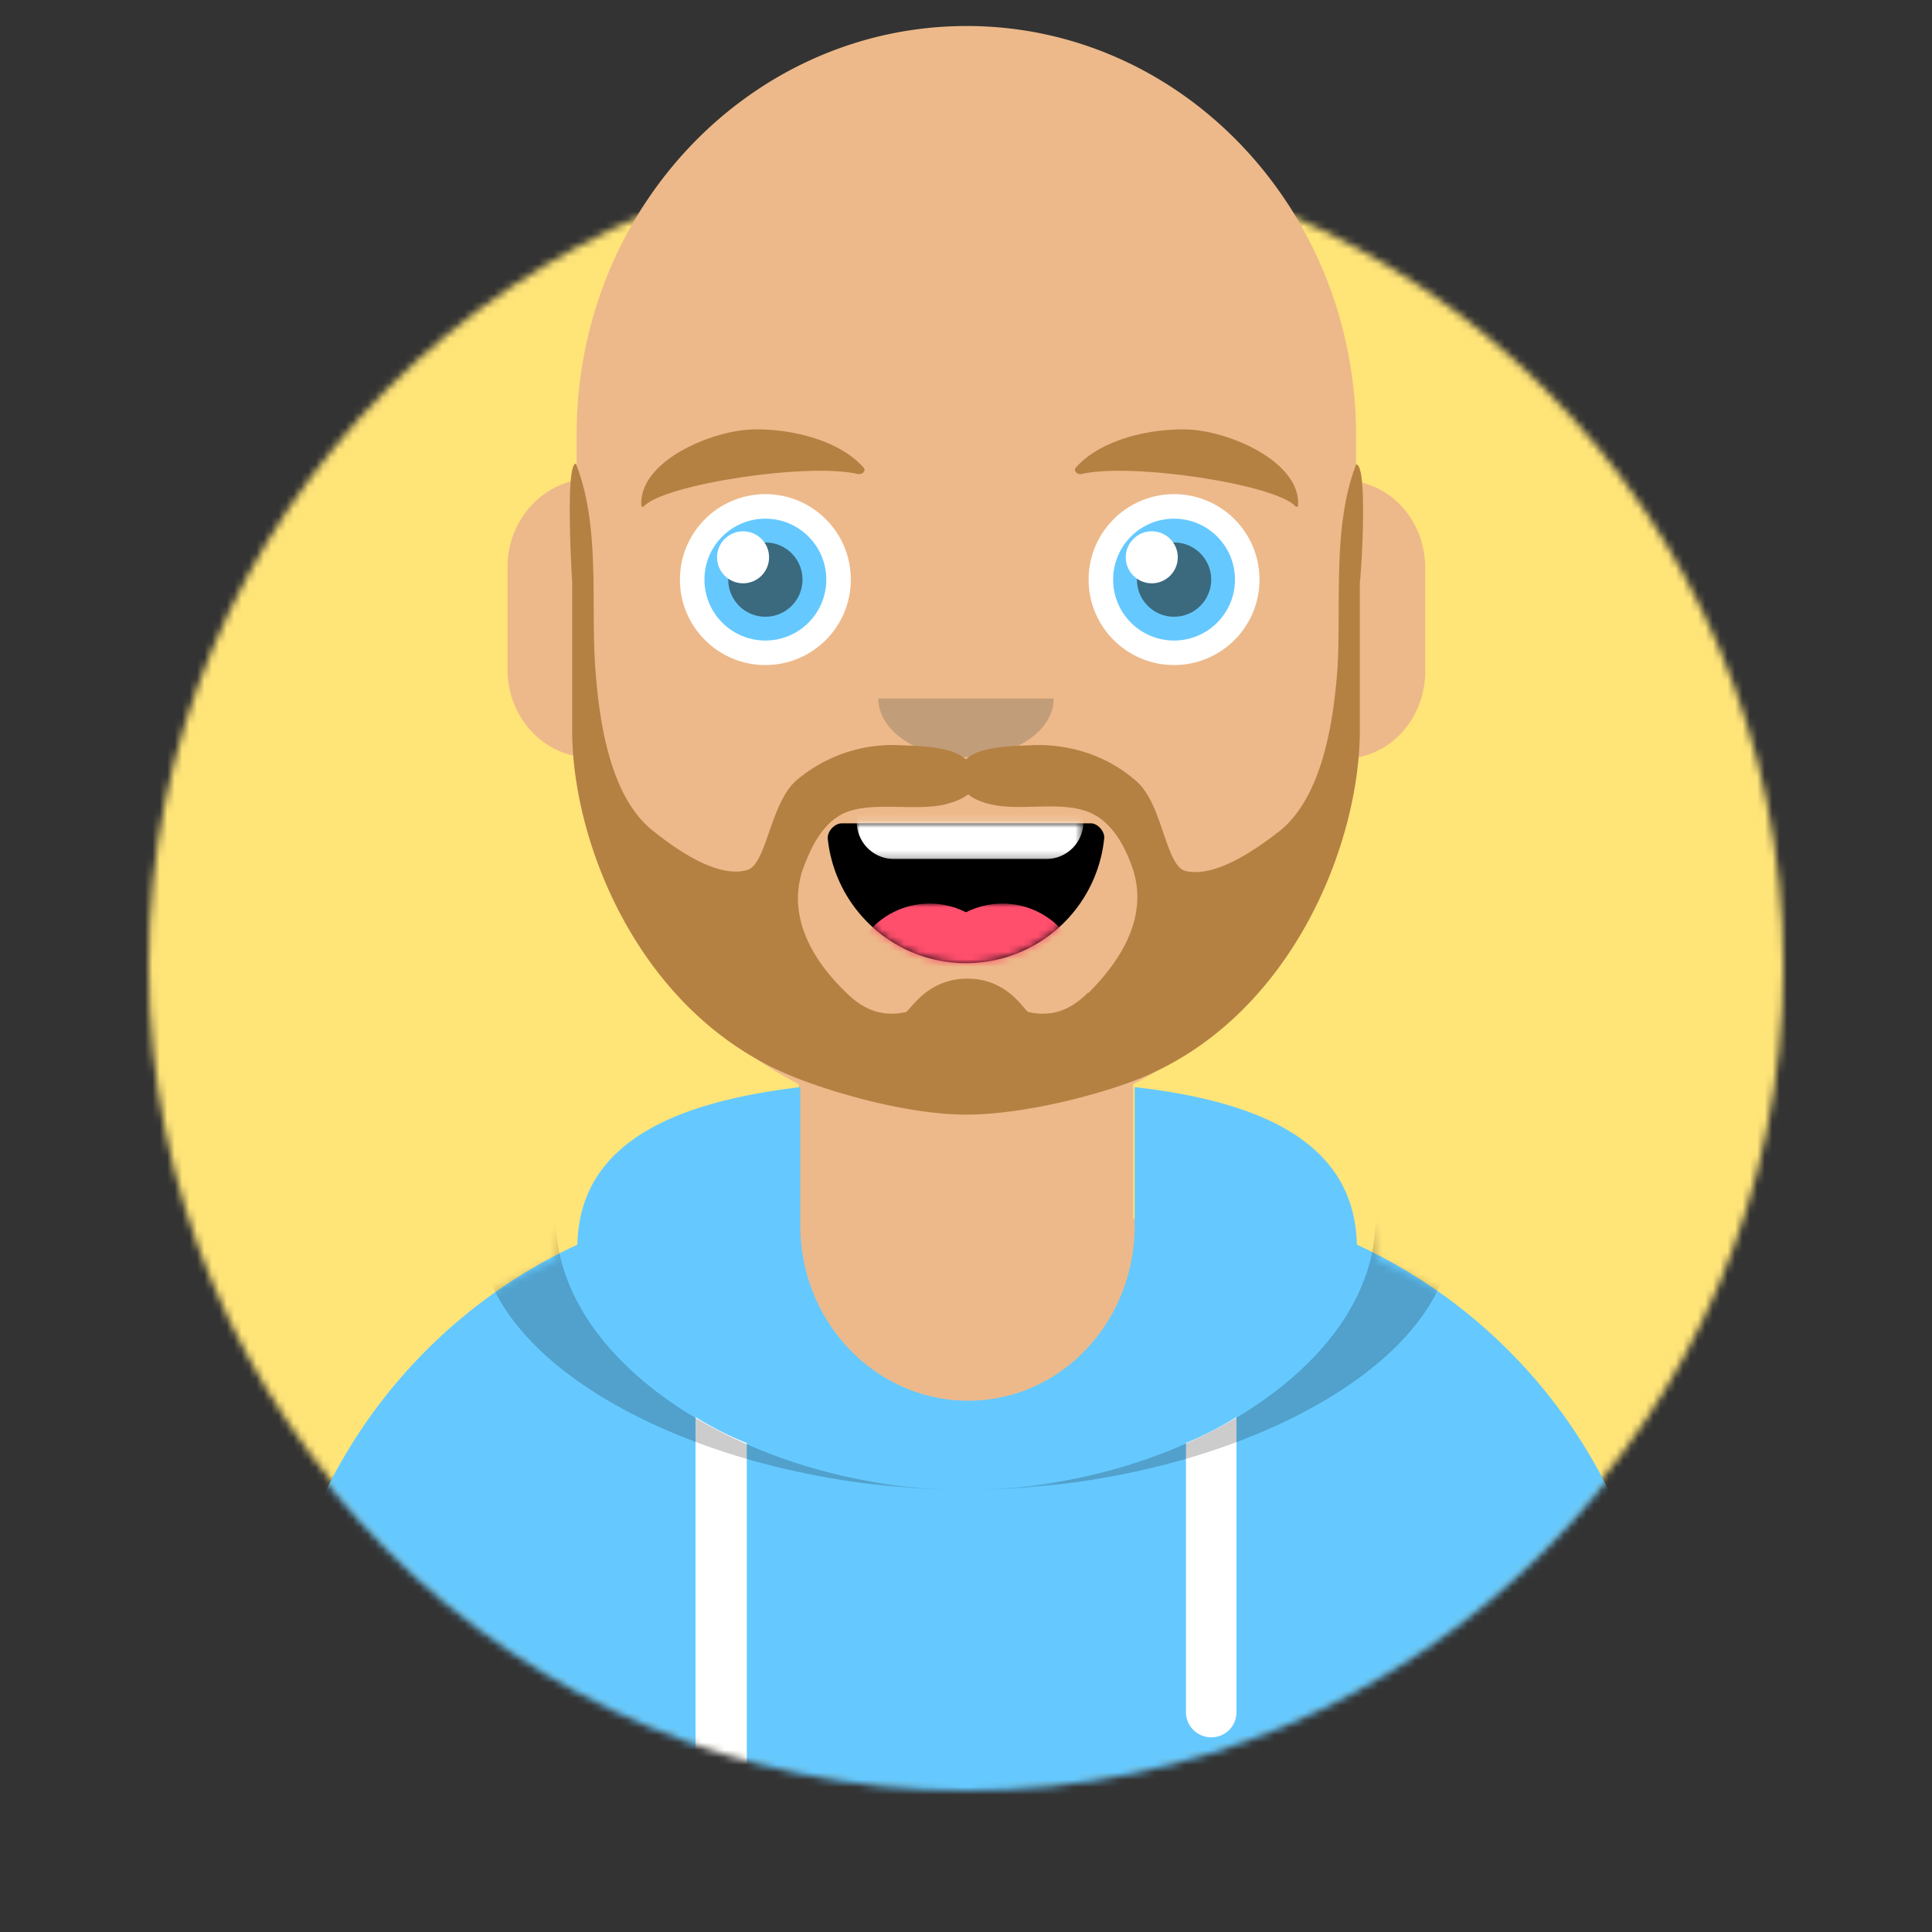 <svg xmlns="http://www.w3.org/2000/svg" 
	xmlns:xlink="http://www.w3.org/1999/xlink" viewBox="0 0 260 260">
	<rect x="0" y="0" width="260" height="260" fill="#333333" stroke="none"/>
	<defs>
		<g id="g">
			<circle fill="#fff" r="11.5"/>
			<circle fill="#65C9FF" r="8.2"/>
			<circle fill="#3B697E" r="5"/>
			<circle fill="#fff" cx="-3" cy="-3" r="3.5"/>
		</g>
	</defs>
	<mask id="a" fill="#fff">
		<circle cx="120" cy="120" r="110" transform="translate(10 10)"/>
	</mask>
	<mask id="d" maskUnits="userSpaceOnUse" x="64.5" y="10" width="131" height="54.4">
		<path fill="#65C9FF" d="M106.4 12.3c-17.6 2-31.2 7.4-31.5 21.2a71 71 0 0 0-43.3 65.3v8.9h197v-8.9a70.9 70.9 0 0 0-43.3-65.3c-.3-13.9-13.9-19.3-31.5-21.2v18.6c0 13.1-10.6 23.6-23.6 23.6S106.4 42 106.4 28.9V10.3z"/>
	</mask>
	<mask id="c" fill="#fff">
		<circle cx="120" cy="120" r="110" transform="translate(10 -125)"/>
	</mask>
	<mask id="b" fill="#fff">
		<circle cx="120" cy="120" r="110"/>
	</mask>
	<mask id="e" maskUnits="userSpaceOnUse" x="37.2" y="-.1" width="30.5" height="15.8">
		<path fill="#fff" d="M33.4 12.9a18.7 18.7 0 0 0 37.2-.1c.1-.8-.8-2-1.8-2H35.3c-1 0-2 1.1-1.9 2.1z"/>
	</mask>
	<mask id="f" maskUnits="userSpaceOnUse" x="36.2" y="21.6" width="31.5" height="21.7">
		<path fill="#fff" d="M33.4 12.9a18.7 18.7 0 0 0 37.2-.1c.1-.8-.8-2-1.8-2H35.3c-1 0-2 1.1-1.9 2.1z"/>
	</mask>
	<path fill="#FFE478" mask="url(#a)" d="M0 0h260v260H0z"/>
	<g transform="translate(5 -22)" mask="url(#b)">
		<path fill="#EDB98A" d="M147.5 167.9V186h3.7c37.3 0 67.4 31.7 67.4 70.9v8.9H31.4v-8.9c0-39.2 30.1-70.9 67.4-70.9h3.7v-18.1a55 55 0 0 1-29.7-44.1c-5.3-.8-9.5-5.7-9.5-11.7V98.3c0-5.9 4.1-10.7 9.3-11.7v-6.1c0-30.4 23.5-55 52.5-55s52.4 24.7 52.4 55.2v6.1c5.4.9 9.3 5.8 9.3 11.7v13.8c0 6-4.1 10.9-9.5 11.7a55.4 55.4 0 0 1-29.8 43.9z"/>
	</g>
	<g transform="translate(0 136)" mask="url(#c)">
		<path fill="#65C9FF" d="M107.7 10.3c-16.8 2-29.7 7.4-30 21.2a71 71 0 0 0-41.1 65.3v8.9h187.2v-8.9a71 71 0 0 0-41.2-65.3c-.3-13.9-13.2-19.3-29.9-21.2v18.6c0 13.1-10 23.6-22.4 23.6S107.7 42 107.7 28.9V10.3z"/>
		<path fill="#fff" d="M100.5 58.2v47.5h-6.9v-51c2.1 1.3 4.4 2.5 6.9 3.5zm65.9-3.5v39.7c0 1.9-1.5 3.4-3.4 3.4a3.4 3.4 0 0 1-3.4-3.4V58.2c2.4-1 4.7-2.2 6.8-3.5z"/>
		<path mask="url(#d)" fill-opacity=".2" d="M89.6 10c-14.8 2.8-25.1 8.4-25.1 19.3 0 19.4 32.5 35.2 65.5 35.2s65.5-15.7 65.5-35.2c0-10.9-10.3-16.5-25.1-19.3 8.9 3.3 14.7 8.8 14.7 18.1 0 20.1-27.4 36.4-55.2 36.4S74.8 48.1 74.8 28c0-9.2 5.8-14.7 14.8-18z"/>
	</g>
	<path d="M111.4 112.9a18.7 18.7 0 0 0 37.2-.1c.1-.8-.8-2-1.8-2h-33.5c-1 0-2 1.1-1.9 2.1z"/>
	<path mask="url(#e)" fill="#fff" d="M42.2-.1h20.7a5 5 0 0 1 4.9 4.9v5.9a5 5 0 0 1-4.9 4.9H42.2a5 5 0 0 1-4.9-4.9V4.9c-.1-2.8 2.1-5 4.9-5z" transform="translate(78 100)"/>
	<g mask="url(#f)" transform="translate(78 100)">
		<g transform="translate(38 24)" fill="#FF4F6D">
			<circle cx="9.1" cy="8.4" r="10.8"/>
			<circle cx="18.9" cy="8.4" r="10.8"/>
		</g>
	</g>
	<path fill="#C29D79" d="M118.2 94c0 4.4 5.3 7.9 11.8 7.9s11.8-3.5 11.8-7.9"/>
	<g transform="translate(103 78)">
		<use xlink:href="#g"/>
		<use xlink:href="#g" transform="translate(55)"/>
	</g>
	<g fill="#B58143">
		<path d="M101 57.8c-5.7.3-15 4.4-14.7 10.2 0 .2.3.3.4.1 2.7-2.9 22-5.9 28.8-4.3.6.1 1.1-.5.7-.9-3.4-3.8-10.1-5.3-15.2-5.1M160 57.8c5.7.3 15 4.4 14.7 10.2 0 .2-.3.3-.4.1-2.7-2.9-22-5.9-28.8-4.3-.6.1-1.1-.5-.7-.9 3.4-3.8 10.1-5.3 15.2-5.1"/>
	</g>
	<g>
		<path fill="#B58143" d="M146.4 133.6c-2.3 2.3-4.8 3.3-8 2.6-.5-.1-2.7-4.5-8.2-4.5-5.5 0-7.7 4.3-8.3 4.5-3.1.7-5.7-.3-8-2.6-4.4-4.2-8-10.1-5.9-16.5 1.2-3.3 3-7 6.5-8 3.6-1.1 8.7 0 12.5-.8 1.2-.3 2.4-.7 3.3-1.4.8.7 2.2 1.2 3.3 1.4 3.7.8 8.7-.4 12.4.8 3.5 1.1 5.4 4.7 6.5 8 2 6.4-1.7 12.2-6 16.5m36-71.1c-3.2 8.3-2 18.6-2.5 27.3-.5 7.1-2 17.6-8 22.2-3 2.3-8.5 6.2-12.5 5.2-2.7-.8-3-9-6.6-12.1-4-3.5-9.2-5.1-14.4-4.8-2.1.1-6.7.1-8.5 1.9-2-1.8-6.4-1.8-8.6-1.9a20 20 0 0 0-14.2 4.7c-3.6 3.1-4 11.4-6.7 12.1-4 1.1-9.5-2.8-12.5-5.2-6-4.6-7.4-15.1-7.9-22.2-.6-8.7.7-19-2.6-27.3-1.5 0-.5 15.9-.5 15.9v20c0 15.1 8.9 37.6 28.8 46.2 4.8 2.1 15.8 5.5 24.2 5.5s19.4-3.1 24.2-5.2c19.9-8.6 28.8-31.5 28.8-46.5v-20c.1.1 1.2-15.8-.5-15.8"/>
	</g>
</svg>